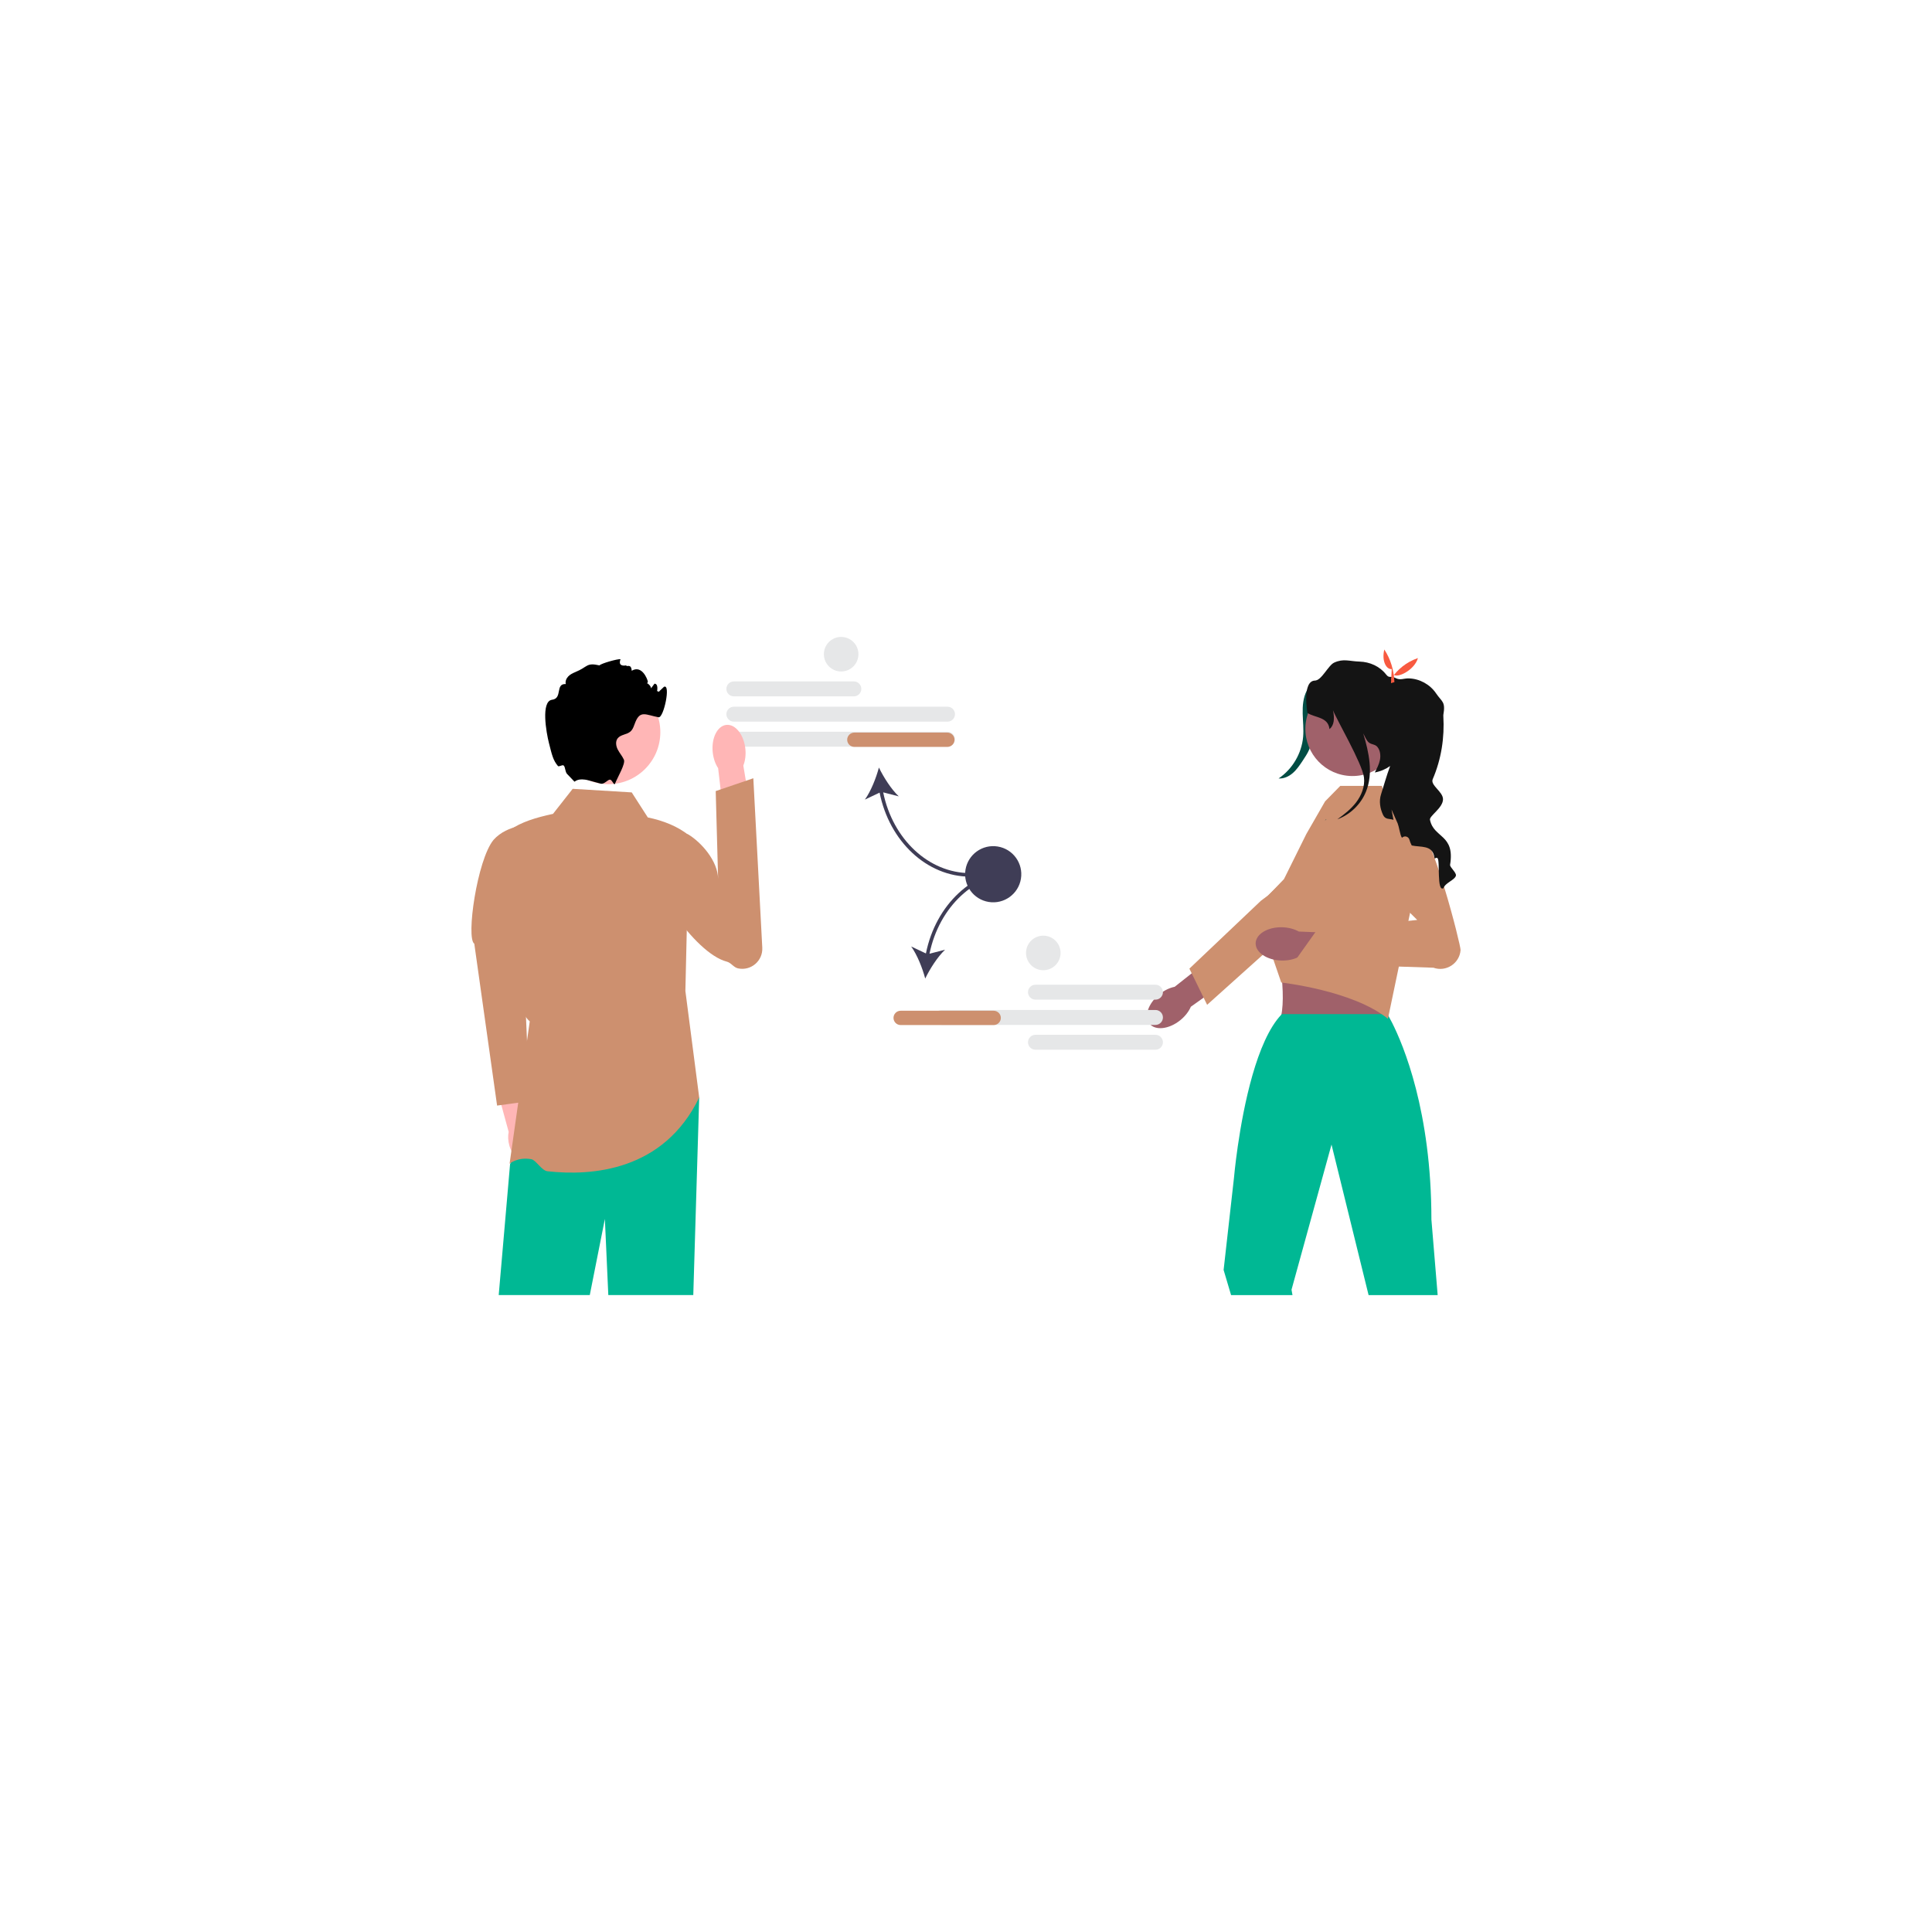 <?xml version="1.0" encoding="UTF-8" standalone="no" ?>
<!DOCTYPE svg PUBLIC "-//W3C//DTD SVG 1.1//EN" "http://www.w3.org/Graphics/SVG/1.1/DTD/svg11.dtd">
<svg xmlns="http://www.w3.org/2000/svg" xmlns:xlink="http://www.w3.org/1999/xlink" version="1.1" width="1080" height="1080" viewBox="0 0 1080 1080" xml:space="preserve">
<desc>Created with Fabric.js 5.2.4</desc>
<defs>
</defs>
<g transform="matrix(1 0 0 1 540 540)" id="fcbe8987-4ef0-4a64-b3db-91d03c637b29"  >
</g>
<g transform="matrix(1 0 0 1 540 540)" id="00820fe6-a2a1-47d8-a995-030dc85eba36"  >
<rect style="stroke: none; stroke-width: 1; stroke-dasharray: none; stroke-linecap: butt; stroke-dashoffset: 0; stroke-linejoin: miter; stroke-miterlimit: 4; fill: rgb(255,255,255); fill-rule: nonzero; opacity: 1; visibility: hidden;" vector-effect="non-scaling-stroke"  x="-540" y="-540" rx="0" ry="0" width="1080" height="1080" />
</g>
<g transform="matrix(1 0 0 1 443.77 385.1)"  >
<path style="stroke: none; stroke-width: 1; stroke-dasharray: none; stroke-linecap: butt; stroke-dashoffset: 0; stroke-linejoin: miter; stroke-miterlimit: 4; fill: rgb(230,231,232); fill-rule: nonzero; opacity: 1;" vector-effect="non-scaling-stroke"  transform=" translate(-180.24, -29.07)" d="M 213.78 33.239 L 146.695 33.239 C 144.394 33.239 142.521 31.367 142.521 29.065 C 142.521 26.764 144.394 24.891 146.695 24.891 L 213.78 24.891 C 216.081 24.891 217.954 26.764 217.954 29.065 C 217.954 31.367 216.081 33.239 213.78 33.239 Z" stroke-linecap="round" />
</g>
<g transform="matrix(1 0 0 1 469.94 399.23)"  >
<path style="stroke: none; stroke-width: 1; stroke-dasharray: none; stroke-linecap: butt; stroke-dashoffset: 0; stroke-linejoin: miter; stroke-miterlimit: 4; fill: rgb(230,231,232); fill-rule: nonzero; opacity: 1;" vector-effect="non-scaling-stroke"  transform=" translate(-206.41, -43.19)" d="M 266.133 47.366 L 146.695 47.366 C 144.394 47.366 142.521 45.494 142.521 43.192 C 142.521 40.891 144.394 39.019 146.695 39.019 L 266.133 39.019 C 268.435 39.019 270.307 40.891 270.307 43.192 C 270.307 45.494 268.435 47.366 266.133 47.366 L 266.133 47.366 Z" stroke-linecap="round" />
</g>
<g transform="matrix(1 0 0 1 469.94 413.23)"  >
<path style="stroke: none; stroke-width: 1; stroke-dasharray: none; stroke-linecap: butt; stroke-dashoffset: 0; stroke-linejoin: miter; stroke-miterlimit: 4; fill: rgb(230,231,232); fill-rule: nonzero; opacity: 1;" vector-effect="non-scaling-stroke"  transform=" translate(-206.41, -57.19)" d="M 266.133 61.366 L 146.695 61.366 C 144.394 61.366 142.521 59.494 142.521 57.192 C 142.521 54.891 144.394 53.019 146.695 53.019 L 266.133 53.019 C 268.435 53.019 270.307 54.891 270.307 57.192 C 270.307 59.494 268.435 61.366 266.133 61.366 L 266.133 61.366 Z" stroke-linecap="round" />
</g>
<g transform="matrix(1 0 0 1 512.89 459.56)"  >
<path style="stroke: none; stroke-width: 1; stroke-dasharray: none; stroke-linecap: butt; stroke-dashoffset: 0; stroke-linejoin: miter; stroke-miterlimit: 4; fill: rgb(63,61,86); fill-rule: nonzero; opacity: 1;" vector-effect="non-scaling-stroke"  transform=" translate(-249.36, -103.52)" d="M 278.785 134.019 L 278.785 132.019 C 255.7 132.019 235.54 113.161 230.18 86.893 L 238.879 89.13 C 234.672 85.145 230.421 78.472 227.785 73.019 C 226.228 78.873 223.319 86.23 219.943 90.941 L 228.173 87.042 C 233.646 114.371 254.672 134.019 278.785 134.019 Z" stroke-linecap="round" />
</g>
<g transform="matrix(1 0 0 1 503.58 413.52)"  >
<path style="stroke: none; stroke-width: 1; stroke-dasharray: none; stroke-linecap: butt; stroke-dashoffset: 0; stroke-linejoin: miter; stroke-miterlimit: 4; fill: rgb(205,144,111); fill-rule: nonzero; opacity: 1;" vector-effect="non-scaling-stroke"  transform=" translate(-240.05, -57.48)" d="M 270.053 57.48 C 270.053 59.686 268.258 61.48 266.053 61.48 L 214.053 61.48 C 211.847 61.48 210.053 59.686 210.053 57.48 C 210.053 55.274 211.847 53.48 214.053 53.48 L 266.053 53.48 C 268.258 53.48 270.053 55.274 270.053 57.48 Z" stroke-linecap="round" />
</g>
<g transform="matrix(1 0 0 1 288.58 626.4)"  >
<path style="stroke: none; stroke-width: 1; stroke-dasharray: none; stroke-linecap: butt; stroke-dashoffset: 0; stroke-linejoin: miter; stroke-miterlimit: 4; fill: rgb(255,182,182); fill-rule: nonzero; opacity: 1;" vector-effect="non-scaling-stroke"  transform=" translate(-25.05, -270.36)" d="M 35.904 280.297 C 35.112 277.541 33.757 275.19 32.143 273.513 L 26.279 246.783 L 13.498 249.914 L 20.822 276.692 C 20.341 278.957 20.437 281.662 21.229 284.418 C 23.037 290.715 27.788 294.898 31.841 293.76 C 35.893 292.622 37.712 286.594 35.904 280.297 L 35.904 280.297 Z" stroke-linecap="round" />
</g>
<g transform="matrix(1 0 0 1 280.6 539.51)"  >
<path style="stroke: none; stroke-width: 1; stroke-dasharray: none; stroke-linecap: butt; stroke-dashoffset: 0; stroke-linejoin: miter; stroke-miterlimit: 4; fill: rgb(205,144,111); fill-rule: nonzero; opacity: 1;" vector-effect="non-scaling-stroke"  transform=" translate(-17.07, -183.47)" d="M 34.136 104.956 C 34.136 104.956 20.331 104.48 12.331 113.48 C 3.165 124.676 -3.1 168.547 1.603 171.501 L 14.346 261.987 L 32.517 259.49 L 27.853 150.921 L 34.136 104.956 L 34.136 104.956 Z" stroke-linecap="round" />
</g>
<g transform="matrix(1 0 0 1 334.82 668.74)"  >
<polygon style="stroke: none; stroke-width: 1; stroke-dasharray: none; stroke-linecap: butt; stroke-dashoffset: 0; stroke-linejoin: miter; stroke-miterlimit: 4; fill: rgb(0,184,148); fill-rule: nonzero; opacity: 1;" vector-effect="non-scaling-stroke"  points="56.04,-55.22 52.73,55.22 5.23,55.22 3.31,12.65 -5.13,55.22 -56.04,55.22 -49.69,-17.96 -43.13,-33.35 -38.69,-43.78 56.04,-55.22 " />
</g>
<g transform="matrix(1 0 0 1 337.86 548.23)"  >
<path style="stroke: none; stroke-width: 1; stroke-dasharray: none; stroke-linecap: butt; stroke-dashoffset: 0; stroke-linejoin: miter; stroke-miterlimit: 4; fill: rgb(205,144,111); fill-rule: nonzero; opacity: 1;" vector-effect="non-scaling-stroke"  transform=" translate(-74.33, -192.19)" d="M 89.603 86.917 L 56.603 84.917 L 45.603 98.917 C 36.103 100.951 27.522 103.577 21.603 107.917 C 23.019 149.843 19.909 204.359 32.603 214.917 L 21.331 294.48 C 21.331 294.48 25.877 290.585 33.47 291.96 C 36.094 292.435 39.261 298.345 42.484 298.703 C 67.254 301.455 107.422 298.625 127.331 257.48 L 119.603 197.917 L 121.603 110.917 C 115.351 105.975 107.578 102.763 98.603 100.917 L 89.603 86.917 L 89.603 86.917 Z" stroke-linecap="round" />
</g>
<g transform="matrix(1 0 0 1 409.65 434.06)"  >
<path style="stroke: none; stroke-width: 1; stroke-dasharray: none; stroke-linecap: butt; stroke-dashoffset: 0; stroke-linejoin: miter; stroke-miterlimit: 4; fill: rgb(255,182,182); fill-rule: nonzero; opacity: 1;" vector-effect="non-scaling-stroke"  transform=" translate(-146.12, -78.02)" d="M 153.134 62.578 C 153.492 66.045 153.037 69.306 151.99 71.92 L 157.487 104.732 L 141.797 106.891 L 137.91 73.374 C 136.351 71.029 135.24 67.93 134.882 64.463 C 134.064 56.543 137.486 49.701 142.527 49.18 C 147.567 48.66 152.316 54.658 153.134 62.578 L 153.134 62.578 L 153.134 62.578 Z" stroke-linecap="round" />
</g>
<g transform="matrix(1 0 0 1 394.49 488.32)"  >
<path style="stroke: none; stroke-width: 1; stroke-dasharray: none; stroke-linecap: butt; stroke-dashoffset: 0; stroke-linejoin: miter; stroke-miterlimit: 4; fill: rgb(205,144,111); fill-rule: nonzero; opacity: 1;" vector-effect="non-scaling-stroke"  transform=" translate(-130.96, -132.28)" d="M 100.971 113.424 C 99.328 115.848 99.785 118.572 99.393 121.846 C 97.728 135.742 124.358 176.806 142.784 181.534 C 145.201 182.154 146.579 184.762 149.019 185.287 L 149.019 185.287 C 156.249 186.841 162.98 181.102 162.59 173.718 L 157.585 79.01 L 136.558 86.182 L 137.903 135.353 C 137.769 125.166 128.416 114.794 121.331 110.48 C 121.331 110.48 106.98 104.558 100.971 113.424 Z" stroke-linecap="round" />
</g>
<g transform="matrix(1 0 0 1 340.06 409.3)"  >
<circle style="stroke: none; stroke-width: 1; stroke-dasharray: none; stroke-linecap: butt; stroke-dashoffset: 0; stroke-linejoin: miter; stroke-miterlimit: 4; fill: rgb(255,182,182); fill-rule: nonzero; opacity: 1;" vector-effect="non-scaling-stroke"  cx="0" cy="0" r="29.068" />
</g>
<g transform="matrix(1 0 0 1 338.79 403.44)"  >
<path style="stroke: none; stroke-width: 1; stroke-dasharray: none; stroke-linecap: butt; stroke-dashoffset: 0; stroke-linejoin: miter; stroke-miterlimit: 4; fill: rgb(0,0,0); fill-rule: nonzero; opacity: 1;" vector-effect="non-scaling-stroke"  transform=" translate(-75.26, -47.4)" d="M 103.603 31.917 C 103.353 31.977 107.43 28.004 107.603 27.917 C 111.603 25.917 107.493 45.467 104.603 44.917 C 97.493 43.567 94.423 40.887 91.663 47.577 C 90.893 49.437 90.413 51.537 88.913 52.867 C 86.853 54.677 83.433 54.527 81.753 56.687 C 80.403 58.427 80.793 60.987 81.793 62.947 C 82.793 64.917 84.313 66.587 85.223 68.597 C 86.243 70.857 81.893 78.047 80.233 82.087 L 80.233 82.097 L 80.223 82.121 C 79.782 83.181 78.734 80.128 77.628 79.823 C 76.303 79.459 74.352 82.585 72.243 82.017 C 72.233 82.017 72.223 82.007 72.213 82.007 C 70.203 81.447 67.963 80.847 65.743 80.247 L 65.733 80.247 C 59.483 78.547 57.903 80.987 57.603 80.917 L 53.723 76.857 C 52.392 75.888 52.542 72.758 51.603 71.917 C 50.835 71.23 48.921 72.818 48.357 72.158 C 45.591 68.918 44.954 65.676 43.323 59.277 C 41.833 53.427 38.743 35.917 45.093 35.127 C 51.083 34.377 46.703 26.037 52.733 26.347 C 52.373 24.827 53.043 23.197 54.133 22.077 C 55.213 20.947 56.653 20.247 58.103 19.647 C 65.253 16.727 64.063 14.217 71.603 15.917 C 72.353 14.867 81.971 12.13 83.331 12.48 C 83.431 12.5 81.233 16.767 86.603 15.917 C 86.403 17.147 89.331 14.48 89.603 18.917 C 95.331 15.48 98.413 23.707 98.603 24.917 C 98.853 26.427 96.573 25.657 98.093 25.887 C 98.993 26.027 100.533 27.857 100.383 28.767 C 101.033 27.887 101.683 27.017 102.343 26.137 C 102.463 26.147 102.573 26.167 102.693 26.187 C 105.733 26.767 102.248 36.705 102.373 33.607 C 102.603 27.917 106.633 31.247 103.603 31.917 L 103.603 31.917 Z" stroke-linecap="round" />
</g>
<g transform="matrix(1 0 0 1 727.8 407.21)"  >
<path style="stroke: none; stroke-width: 1; stroke-dasharray: none; stroke-linecap: butt; stroke-dashoffset: 0; stroke-linejoin: miter; stroke-miterlimit: 4; fill: rgb(1,77,68); fill-rule: nonzero; opacity: 1;" vector-effect="non-scaling-stroke"  transform=" translate(-464.27, -51.17)" d="M 474.37 25.958 C 473.296 34.785 472.122 43.6 470.85 52.401 C 470.333 55.976 469.786 59.596 468.348 62.909 C 467.367 65.17 465.992 67.235 464.624 69.287 C 463.009 71.711 461.366 74.166 459.172 76.082 C 456.977 77.998 454.127 79.343 451.222 79.118 C 458.929 73.931 464.108 65.157 464.926 55.903 C 465.311 51.553 464.783 47.181 464.682 42.815 C 464.581 38.45 464.946 33.932 466.96 30.058 C 468.974 26.183 472.953 23.082 477.318 23.192 L 474.37 25.958 L 474.37 25.958 Z" stroke-linecap="round" />
</g>
<g transform="matrix(1 0 0 1 667.17 552.58)"  >
<path style="stroke: none; stroke-width: 1; stroke-dasharray: none; stroke-linecap: butt; stroke-dashoffset: 0; stroke-linejoin: miter; stroke-miterlimit: 4; fill: rgb(160,97,106); fill-rule: nonzero; opacity: 1;" vector-effect="non-scaling-stroke"  transform=" translate(-403.63, -196.53)" d="M 396.268 214.231 L 396.268 214.231 C 389.997 219.316 382.291 220.204 379.054 216.214 C 375.818 212.224 378.277 204.866 384.548 199.78 C 387.293 197.554 390.313 196.133 393.113 195.572 L 419.953 174.356 L 429.641 187.163 L 402.153 206.719 C 401.027 209.343 399.013 212.004 396.268 214.231 L 396.268 214.231 L 396.268 214.231 Z" stroke-linecap="round" />
</g>
<g transform="matrix(1 0 0 1 707.5 519.65)"  >
<path style="stroke: none; stroke-width: 1; stroke-dasharray: none; stroke-linecap: butt; stroke-dashoffset: 0; stroke-linejoin: miter; stroke-miterlimit: 4; fill: rgb(205,144,111); fill-rule: nonzero; opacity: 1;" vector-effect="non-scaling-stroke"  transform=" translate(-443.96, -163.61)" d="M 401.338 185.428 L 441.331 147.48 L 445.331 144.48 C 445.331 144.48 468.288 122.113 474.233 121.601 C 476.751 121.385 479.269 122.012 481.39 123.39 C 484.817 125.613 486.591 129.27 486.591 132.957 C 486.591 136.037 485.351 139.132 482.811 141.412 L 446.197 174.282 L 430.621 188.263 L 411.25 205.657 L 409.281 201.646 L 402.622 188.054 L 401.338 185.428 L 401.338 185.428 L 401.338 185.428 Z" stroke-linecap="round" />
</g>
<g transform="matrix(1 0 0 1 745.51 544.98)"  >
<path style="stroke: none; stroke-width: 1; stroke-dasharray: none; stroke-linecap: butt; stroke-dashoffset: 0; stroke-linejoin: miter; stroke-miterlimit: 4; fill: rgb(160,97,106); fill-rule: nonzero; opacity: 1;" vector-effect="non-scaling-stroke"  transform=" translate(-481.98, -188.93)" d="M 486.853 159.746 L 446.81 172.011 C 453.514 173.899 456.321 214.75 450.082 216.019 C 450.082 216.019 516.446 220.74 512.825 216.019 C 508.411 210.265 514.331 172.028 517.154 172.011 L 486.853 159.746 Z" stroke-linecap="round" />
</g>
<g transform="matrix(1 0 0 1 743.84 645.43)"  >
<path style="stroke: none; stroke-width: 1; stroke-dasharray: none; stroke-linecap: butt; stroke-dashoffset: 0; stroke-linejoin: miter; stroke-miterlimit: 4; fill: rgb(0,184,148); fill-rule: nonzero; opacity: 1;" vector-effect="non-scaling-stroke"  transform=" translate(-480.31, -289.39)" d="M 540.136 367.92 L 536.636 325.68 C 536.636 310.57 535.656 296.92 534.086 284.75 C 527.796 235.9 512.026 210.861 512.026 210.861 L 453.026 210.861 C 452.946 210.951 452.866 211.021 452.786 211.111 L 452.776 211.121 C 438.856 225.751 431.616 262.54 428.396 284.751 C 426.866 295.321 426.246 302.591 426.246 302.591 L 420.476 353.871 L 424.646 367.921 L 458.976 367.921 L 458.436 364.91 L 480.526 284.75 L 480.796 283.77 L 481.036 284.75 L 501.516 367.921 L 540.136 367.921 L 540.136 367.92 Z" stroke-linecap="round" />
</g>
<g transform="matrix(1 0 0 1 748.57 504.41)"  >
<path style="stroke: none; stroke-width: 1; stroke-dasharray: none; stroke-linecap: butt; stroke-dashoffset: 0; stroke-linejoin: miter; stroke-miterlimit: 4; fill: rgb(205,144,111); fill-rule: nonzero; opacity: 1;" vector-effect="non-scaling-stroke"  transform=" translate(-485.04, -148.38)" d="M 454.235 135.379 L 466.703 110.212 L 477.208 91.928 L 485.703 83.271 L 508.952 83.271 L 511.116 91.928 L 524.102 99.142 L 528.695 135.215 L 512.331 213.48 C 492.852 197.608 452.703 193.212 452.703 193.212 L 446.197 174.281 L 441.898 151.476 L 441.378 148.749 L 454.235 135.379 L 454.235 135.379 L 454.235 135.379 Z" stroke-linecap="round" />
</g>
<g transform="matrix(1 0 0 1 731.07 528.25)"  >
<path style="stroke: none; stroke-width: 1; stroke-dasharray: none; stroke-linecap: butt; stroke-dashoffset: 0; stroke-linejoin: miter; stroke-miterlimit: 4; fill: rgb(160,97,106); fill-rule: nonzero; opacity: 1;" vector-effect="non-scaling-stroke"  transform=" translate(-467.54, -172.21)" d="M 452.74 180.905 L 452.74 180.905 C 444.669 180.676 438.245 176.327 438.391 171.192 C 438.536 166.056 445.197 162.078 453.267 162.307 C 456.8 162.408 460.017 163.297 462.506 164.697 L 496.691 166.096 L 495.692 182.124 L 462.099 179.044 C 459.535 180.3 456.272 181.006 452.74 180.905 L 452.74 180.905 L 452.74 180.905 Z" stroke-linecap="round" />
</g>
<g transform="matrix(1 0 0 1 769.74 499.6)"  >
<path style="stroke: none; stroke-width: 1; stroke-dasharray: none; stroke-linecap: butt; stroke-dashoffset: 0; stroke-linejoin: miter; stroke-miterlimit: 4; fill: rgb(205,144,111); fill-rule: nonzero; opacity: 1;" vector-effect="non-scaling-stroke"  transform=" translate(-506.21, -143.56)" d="M 496.457 126.198 L 528.703 158.212 L 472.535 163.964 L 459.482 182.324 L 537.77 184.92 C 544.834 187.436 552.358 182.554 552.939 175.078 L 552.939 175.078 C 553.135 172.554 537.052 108.506 527.315 102.56 C 515.903 95.591 496.457 126.198 496.457 126.198 L 502.826 115.595 L 496.457 126.198 Z" stroke-linecap="round" />
</g>
<g transform="matrix(0.02 -1 1 0.02 756.05 407.47)"  >
<circle style="stroke: none; stroke-width: 1; stroke-dasharray: none; stroke-linecap: butt; stroke-dashoffset: 0; stroke-linejoin: miter; stroke-miterlimit: 4; fill: rgb(160,97,106); fill-rule: nonzero; opacity: 1;" vector-effect="non-scaling-stroke"  cx="0" cy="0" r="26.333" />
</g>
<g transform="matrix(1 0 0 1 772.04 432.91)"  >
<path style="stroke: none; stroke-width: 1; stroke-dasharray: none; stroke-linecap: butt; stroke-dashoffset: 0; stroke-linejoin: miter; stroke-miterlimit: 4; fill: rgb(20,20,20); fill-rule: nonzero; opacity: 1;" vector-effect="non-scaling-stroke"  transform=" translate(-508.51, -76.87)" d="M 550.331 133.48 C 549.671 135.98 544.531 137.27 543.331 140.48 C 539.511 142.66 541.581 124.85 540.041 123.68 C 538.851 122.79 538.531 124.94 538.261 123.09 C 537.241 116.15 530.571 117.7 525.631 116.58 C 525.071 115.49 524.641 114.43 524.361 113.4 C 523.861 111.54 521.581 110.89 520.231 112.26 C 519.621 111.72 519.181 109.81 518.751 107.9 C 518.441 106.51 518.131 105.12 517.771 104.24 L 514.331 96.48 L 515.441 102.26 C 513.191 101.45 510.921 102.29 509.611 99.51 C 507.931 95.94 507.261 91.76 508.481 88.01 C 509.591 84.61 511.461 77.8 513.571 72.16 C 511.181 73.89 508.311 75.15 504.981 75.78 C 506.161 73.54 507.361 71.26 507.861 68.77 C 508.351 66.28 508.051 63.51 506.471 61.53 C 505.171 59.9 503.251 60.31 501.631 59 C 500.371 57.98 499.281 55.37 498.521 53.94 C 501.761 64.71 504.211 76.15 500.091 86.43 C 497.241 93.55 491.241 99.34 484.041 101.97 C 487.871 99.23 491.611 96.31 494.481 92.59 C 497.551 88.6 499.551 83.56 498.941 78.56 C 497.981 70.71 483.421 45.88 481.631 41 C 482.611 45.77 482.231 49.49 479.651 51.54 C 478.981 44.62 471.441 45.25 467.331 42.48 C 467.331 42.48 464.151 24.51 471.611 24.4 C 475.211 24.35 478.981 15.89 482.251 14.38 C 487.471 11.97 490.671 13.61 496.461 13.79 C 502.241 13.96 507.791 16.45 511.321 21.02 C 513.171 23.41 513.851 21.51 516.631 23 C 519.271 24.41 521.051 23.1 524.041 23.19 C 530.031 23.35 535.841 26.55 539.201 31.5 C 542.561 36.46 544.631 36 543.301 43.67 C 543.281 43.76 543.281 43.94 543.301 44.21 C 544.031 56.29 542.161 68.4 537.371 79.52 C 535.891 82.94 543.13 86.47 543.12 90.74 C 543.11 95.7 535.121 100.22 535.861 102.34 C 537.981 112.55 549.891 110.28 547.081 127.37 C 546.851 128.76 550.771 131.81 550.331 133.48 Z" stroke-linecap="round" />
</g>
<g transform="matrix(1 0 0 1 741.15 458.31)"  >
<path style="stroke: none; stroke-width: 1; stroke-dasharray: none; stroke-linecap: butt; stroke-dashoffset: 0; stroke-linejoin: miter; stroke-miterlimit: 4; fill: rgb(1,77,68); fill-rule: nonzero; opacity: 1;" vector-effect="non-scaling-stroke"  transform=" translate(-477.62, -102.27)" d="M 477.378 102.211 C 477.598 102.141 477.818 102.061 478.038 101.971 C 477.758 102.171 477.488 102.361 477.208 102.561 L 477.378 102.211 Z" stroke-linecap="round" />
</g>
<g transform="matrix(1 0 0 1 776.43 372.49)"  >
<path style="stroke: none; stroke-width: 1; stroke-dasharray: none; stroke-linecap: butt; stroke-dashoffset: 0; stroke-linejoin: miter; stroke-miterlimit: 4; fill: rgb(248,90,64); fill-rule: nonzero; opacity: 1;" vector-effect="non-scaling-stroke"  transform=" translate(-512.91, -16.45)" d="M 514.47 17.96 C 511.606 18.386 508.696 13.633 510.322 7.043 C 513.867 12.462 515.678 18.563 515.963 25.265 L 514.053 25.857 L 514.47 17.96 Z" stroke-linecap="round" />
</g>
<g transform="matrix(1 0 0 1 785.1 374.49)"  >
<path style="stroke: none; stroke-width: 1; stroke-dasharray: none; stroke-linecap: butt; stroke-dashoffset: 0; stroke-linejoin: miter; stroke-miterlimit: 4; fill: rgb(248,90,64); fill-rule: nonzero; opacity: 1;" vector-effect="non-scaling-stroke"  transform=" translate(-521.57, -18.45)" d="M 529.106 11.808 C 527.151 18.735 517.224 23.371 515.47 20.96 L 515.27 25.091 L 514.043 23.512 C 517.603 18.218 522.456 14.156 529.106 11.808 L 529.106 11.808 Z" stroke-linecap="round" />
</g>
<g transform="matrix(1 0 0 1 612.37 554.63)"  >
<path style="stroke: none; stroke-width: 1; stroke-dasharray: none; stroke-linecap: butt; stroke-dashoffset: 0; stroke-linejoin: miter; stroke-miterlimit: 4; fill: rgb(230,231,232); fill-rule: nonzero; opacity: 1;" vector-effect="non-scaling-stroke"  transform=" translate(-348.84, -198.59)" d="M 311.121 198.594 C 311.121 196.292 312.993 194.42 315.295 194.42 L 382.38 194.42 C 384.681 194.42 386.554 196.292 386.554 198.594 C 386.554 200.895 384.681 202.768 382.38 202.768 L 315.295 202.768 C 312.993 202.768 311.121 200.895 311.121 198.594 Z" stroke-linecap="round" />
</g>
<g transform="matrix(1 0 0 1 612.37 582.63)"  >
<path style="stroke: none; stroke-width: 1; stroke-dasharray: none; stroke-linecap: butt; stroke-dashoffset: 0; stroke-linejoin: miter; stroke-miterlimit: 4; fill: rgb(230,231,232); fill-rule: nonzero; opacity: 1;" vector-effect="non-scaling-stroke"  transform=" translate(-348.84, -226.59)" d="M 311.121 226.594 C 311.121 224.292 312.993 222.42 315.295 222.42 L 382.38 222.42 C 384.681 222.42 386.554 224.292 386.554 226.594 C 386.554 228.895 384.681 230.768 382.38 230.768 L 315.295 230.768 C 312.993 230.768 311.121 228.895 311.121 226.594 Z" stroke-linecap="round" />
</g>
<g transform="matrix(1 0 0 1 586.19 568.76)"  >
<path style="stroke: none; stroke-width: 1; stroke-dasharray: none; stroke-linecap: butt; stroke-dashoffset: 0; stroke-linejoin: miter; stroke-miterlimit: 4; fill: rgb(230,231,232); fill-rule: nonzero; opacity: 1;" vector-effect="non-scaling-stroke"  transform=" translate(-322.66, -212.72)" d="M 262.941 216.895 C 260.64 216.895 258.768 215.022 258.768 212.721 C 258.768 210.42 260.64 208.547 262.941 208.547 L 382.38 208.547 C 384.681 208.547 386.554 210.42 386.554 212.721 C 386.554 215.022 384.681 216.895 382.38 216.895 L 262.941 216.895 Z" stroke-linecap="round" />
</g>
<g transform="matrix(1 0 0 1 538.78 516.51)"  >
<path style="stroke: none; stroke-width: 1; stroke-dasharray: none; stroke-linecap: butt; stroke-dashoffset: 0; stroke-linejoin: miter; stroke-miterlimit: 4; fill: rgb(63,61,86); fill-rule: nonzero; opacity: 1;" vector-effect="non-scaling-stroke"  transform=" translate(-275.25, -160.47)" d="M 254.062 176.947 L 245.832 173.048 C 249.208 177.759 252.116 185.117 253.673 190.971 C 256.31 185.518 260.56 178.845 264.767 174.859 L 256.069 177.097 C 261.429 150.829 281.588 131.971 304.673 131.971 L 304.673 129.971 C 280.56 129.971 259.534 149.619 254.062 176.947 Z" stroke-linecap="round" />
</g>
<g transform="matrix(1 0 0 1 529.47 569.01)"  >
<path style="stroke: none; stroke-width: 1; stroke-dasharray: none; stroke-linecap: butt; stroke-dashoffset: 0; stroke-linejoin: miter; stroke-miterlimit: 4; fill: rgb(205,144,111); fill-rule: nonzero; opacity: 1;" vector-effect="non-scaling-stroke"  transform=" translate(-265.94, -212.97)" d="M 291.941 216.971 L 239.941 216.971 C 237.736 216.971 235.941 215.177 235.941 212.971 C 235.941 210.765 237.736 208.971 239.941 208.971 L 291.941 208.971 C 294.147 208.971 295.941 210.765 295.941 212.971 C 295.941 215.177 294.147 216.971 291.941 216.971 Z" stroke-linecap="round" />
</g>
<g transform="matrix(0.16 -0.99 0.99 0.16 555.21 488.7)"  >
<circle style="stroke: none; stroke-width: 1; stroke-dasharray: none; stroke-linecap: butt; stroke-dashoffset: 0; stroke-linejoin: miter; stroke-miterlimit: 4; fill: rgb(63,61,86); fill-rule: nonzero; opacity: 1;" vector-effect="non-scaling-stroke"  cx="0" cy="0" r="15.657" />
</g>
<g transform="matrix(1 0 0 1 470.21 365.7)"  >
<circle style="stroke: none; stroke-width: 1; stroke-dasharray: none; stroke-linecap: butt; stroke-dashoffset: 0; stroke-linejoin: miter; stroke-miterlimit: 4; fill: rgb(230,231,232); fill-rule: nonzero; opacity: 1;" vector-effect="non-scaling-stroke"  cx="0" cy="0" r="9.657" />
</g>
<g transform="matrix(1 0 0 1 583.21 532.7)"  >
<circle style="stroke: none; stroke-width: 1; stroke-dasharray: none; stroke-linecap: butt; stroke-dashoffset: 0; stroke-linejoin: miter; stroke-miterlimit: 4; fill: rgb(230,231,232); fill-rule: nonzero; opacity: 1;" vector-effect="non-scaling-stroke"  cx="0" cy="0" r="9.657" />
</g>
<g transform="matrix(0 0 0 0 0 0)"  >
<g style=""   >
</g>
</g>
<g transform="matrix(0 0 0 0 0 0)"  >
<g style=""   >
</g>
</g>
<g transform="matrix(0 0 0 0 0 0)"  >
<g style=""   >
</g>
</g>
<g transform="matrix(0 0 0 0 0 0)"  >
<g style=""   >
</g>
</g>
<g transform="matrix(0 0 0 0 0 0)"  >
<g style=""   >
</g>
</g>
<g transform="matrix(NaN NaN NaN NaN 0 0)"  >
<g style=""   >
</g>
</g>
<g transform="matrix(NaN NaN NaN NaN 0 0)"  >
<g style=""   >
</g>
</g>
<g transform="matrix(NaN NaN NaN NaN 0 0)"  >
<g style=""   >
</g>
</g>
<g transform="matrix(NaN NaN NaN NaN 0 0)"  >
<g style=""   >
</g>
</g>
<g transform="matrix(NaN NaN NaN NaN 0 0)"  >
<g style=""   >
</g>
</g>
<g transform="matrix(NaN NaN NaN NaN 0 0)"  >
<g style=""   >
</g>
</g>
<g transform="matrix(NaN NaN NaN NaN 0 0)"  >
<g style=""   >
</g>
</g>
<g transform="matrix(NaN NaN NaN NaN 0 0)"  >
<g style=""   >
</g>
</g>
<g transform="matrix(NaN NaN NaN NaN 0 0)"  >
<g style=""   >
</g>
</g>
</svg>